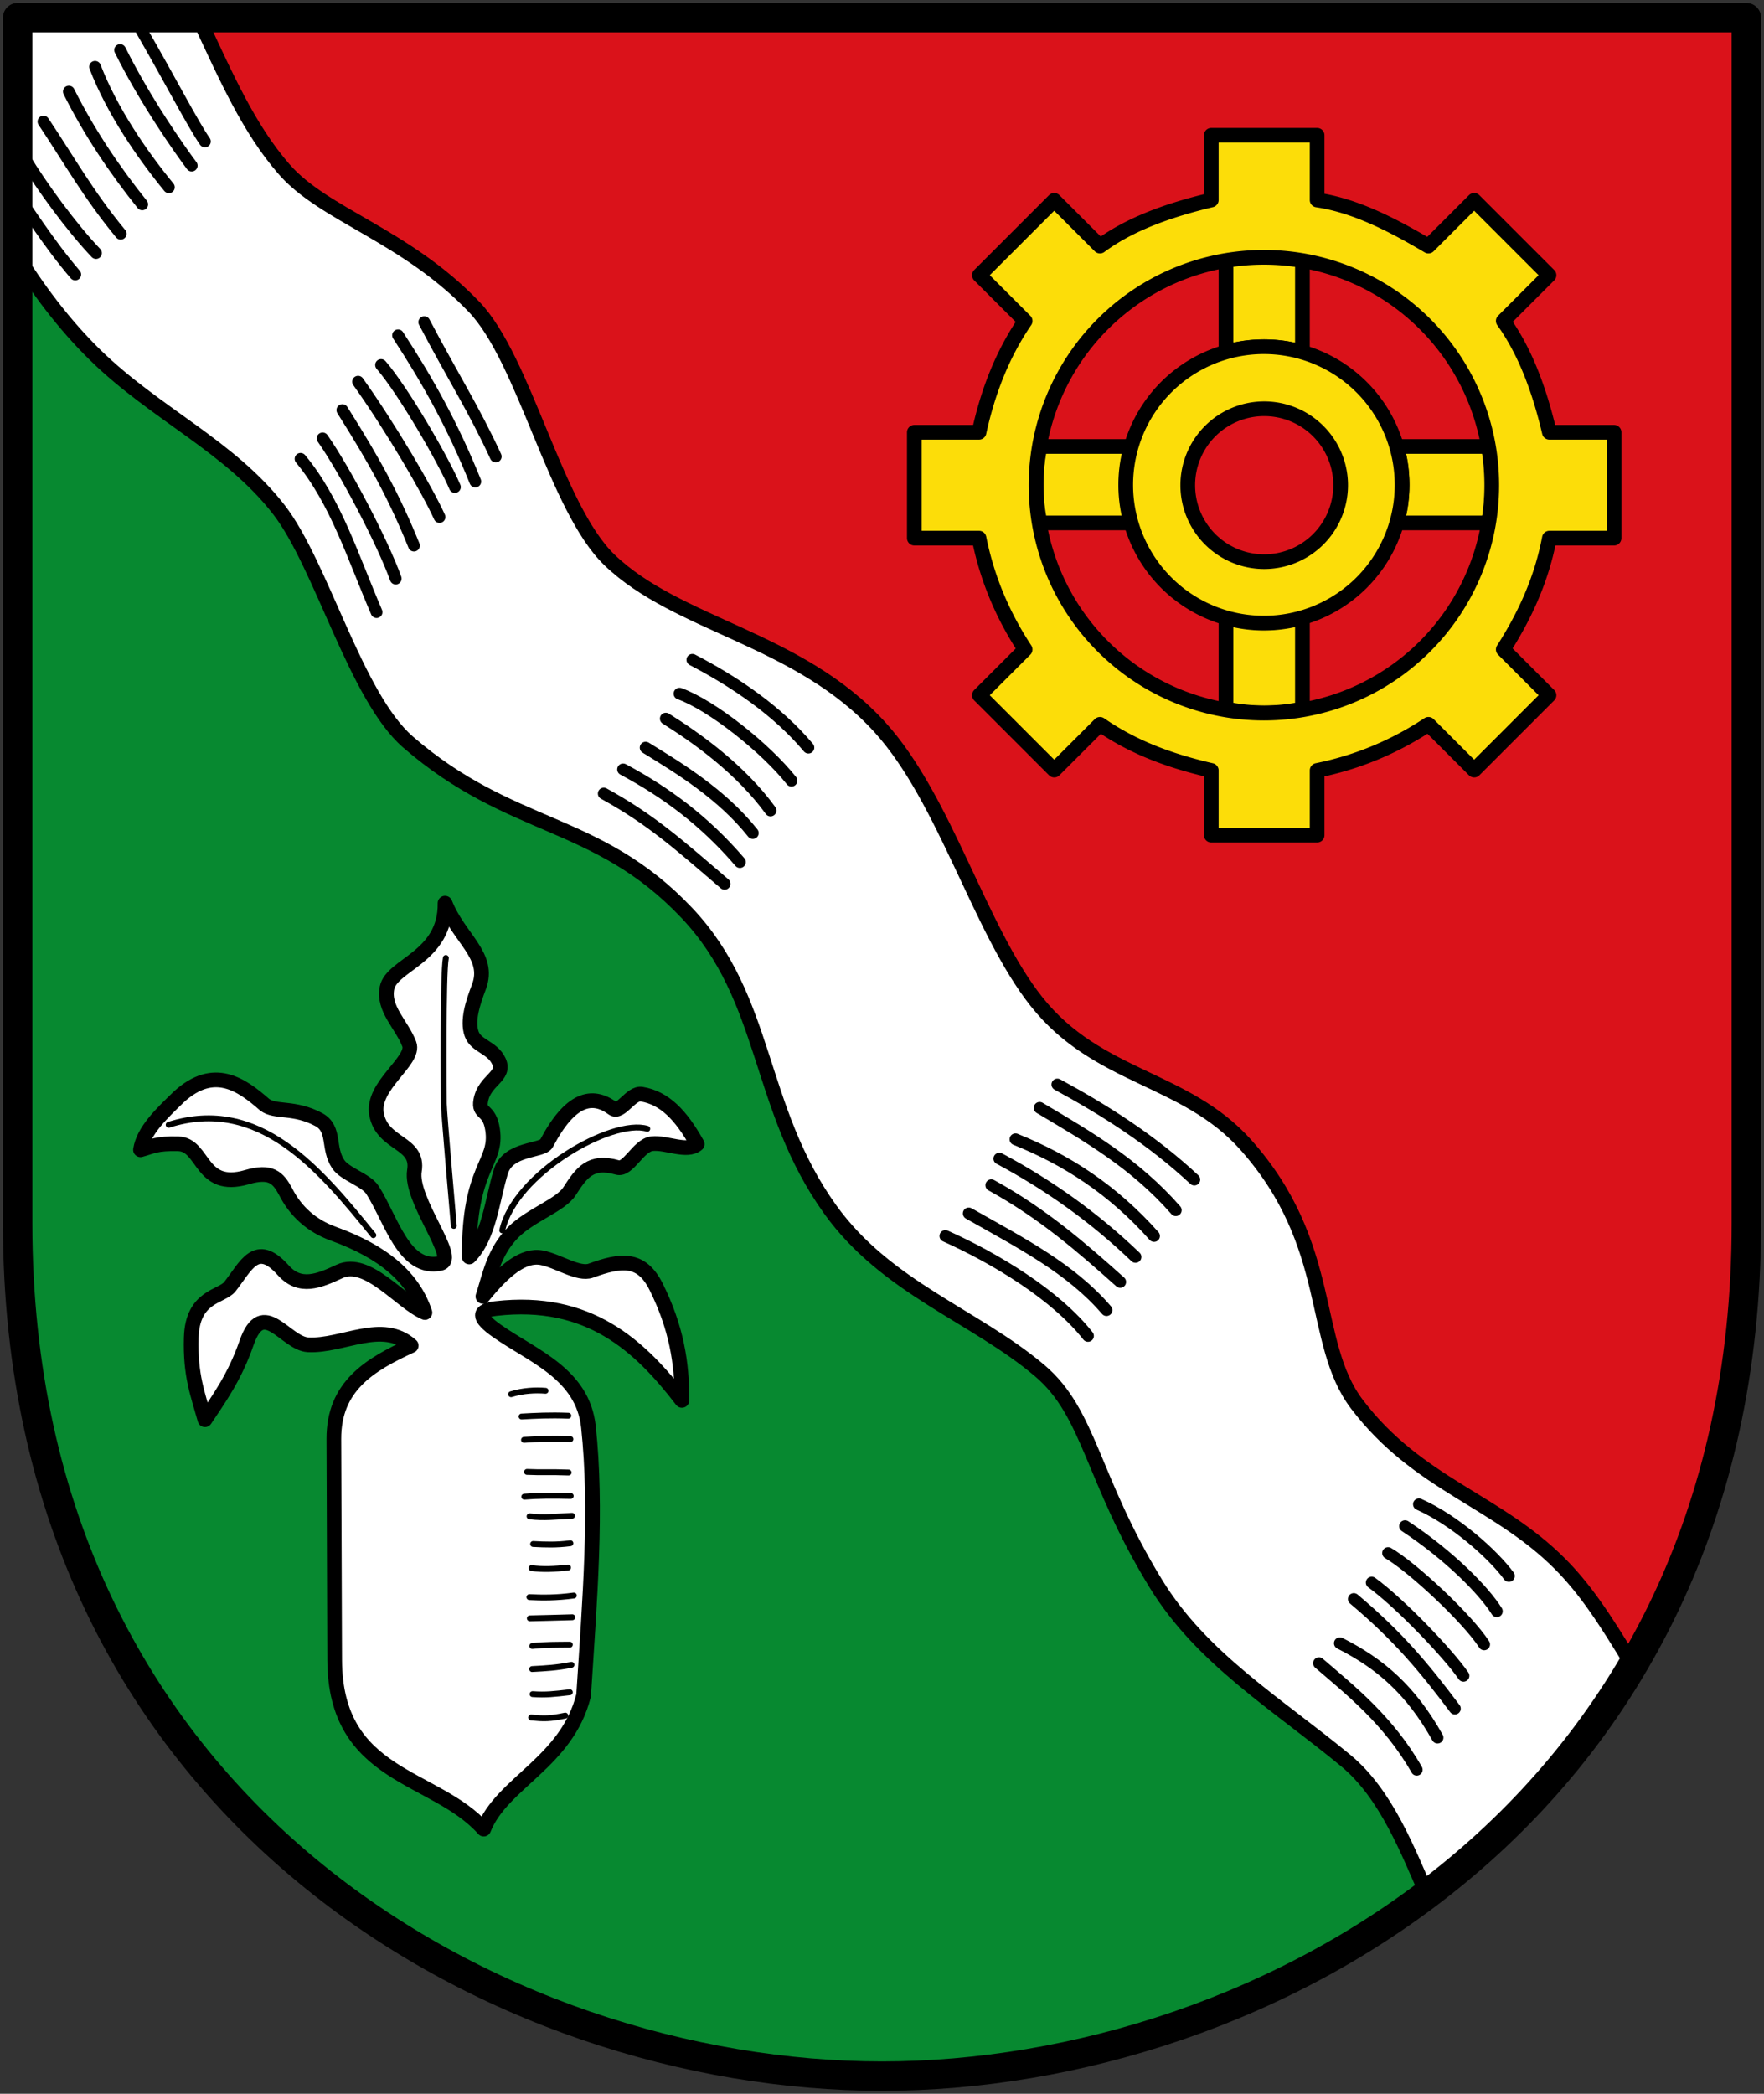 <svg xmlns="http://www.w3.org/2000/svg" width="600" height="712" viewBox="4.061 -100.531 600 712" xml:space="preserve"><rect x="4.061" y="-100.531" width="600" height="712" fill="#333333" stroke="none"/><path d="M519.58 503.731c-59.642 72.02-151.95 105.738-231.519 105.738-130 0-294-90-294-290v-410" style="fill:#078930;stroke:none;stroke-width:2;stroke-linecap:round;stroke-linejoin:round;stroke-miterlimit:4;stroke-dasharray:none;stroke-opacity:1" transform="translate(16 -4)"/><path d="M-5.939-90.531h588v410c0 77.585-24.68 138.617-62.48 184.262" style="fill:#da121a;stroke:none;stroke-width:2;stroke-linecap:round;stroke-linejoin:round;stroke-miterlimit:4;stroke-dasharray:none;stroke-opacity:1" transform="translate(16 -4)"/><path d="M55.58-90.531c9.692 20.855 17.18 37.808 29.049 51.48 13.676 15.752 41.2 22.382 64.674 46.86 17.31 18.052 27.6 68.272 46.039 86.05 23.305 22.47 64.464 26.542 92.077 57 22.256 24.549 33.722 68.645 53.164 93.174 20.837 26.29 50.623 25.632 71.25 48.78 30.515 34.24 21.735 67.106 37.819 88.24 20.717 27.225 47.553 32.606 69.058 54.26 8.265 8.323 14.8 17.944 24.729 34.47-25.266 40.01-47.385 57.994-69.833 78.284-6.61-14.994-13.974-34.484-27.791-45.888-23.655-19.524-49.023-34.69-64.674-60.289-21.833-35.711-22.334-57.852-39.462-72.346-22.135-18.733-52.115-28.147-71.25-54.809-25.022-34.862-20.97-71.485-48.78-100.847-30.546-32.252-59.618-27.568-94.818-58.096-17.788-15.428-29.306-60.071-43.846-78.924-16.605-21.53-42.181-32.762-62.482-52.616C10.09 14.067.692 1.767-7.583-11.92l1.644-78.61zM152.591 525.473c6.21-15.803 28.27-22.672 33.981-45.49 2.137-33.2 4.637-63.314 1.645-91.256-1.935-18.064-18.812-24.035-31.099-32.644-6.738-4.72-6.367-6.957-.416-7.64 31.566-3.624 48.969 12.559 63.303 31.24.091-12.606-1.881-24.792-8.769-38.64-5.01-10.07-11.987-9.22-22.197-5.48-4.204 1.54-11.167-3.34-16.717-4.384-6.23-1.17-12.712 4.146-20.005 13.153 2.19-6.577 3.551-15.105 10.414-21.923 5.777-5.74 16.012-9.142 19.021-13.805 4.095-6.345 7.155-10.765 16.33-8.119 3.658 1.055 7.125-7.583 11.737-8.095 4.914-.545 11.899 3.123 15.393.148-5.566-9.983-11.165-15.7-18.909-16.99-3.647-.608-7.172 6.79-9.842 4.83-7.077-5.193-14.469-3.332-22.495 11.886-1.454 2.757-13.076 1.513-15.55 9.629-3.015 9.888-3.93 22.098-10.758 29.01-.206-30.939 9.707-31.594 7.948-43.298-1.098-7.301-4.884-5.027-4.021-9.888 1.253-7.057 8.61-8.142 6.142-13.398-2.238-4.768-7.722-5.05-9.233-9.252-1.603-4.461.397-10.555 2.453-15.967 4.05-10.662-6.736-16.425-11.51-28.5.249 18.4-18.11 20.828-19.73 28.774-1.47 7.205 5.037 12.514 7.551 19.137 2.153 5.67-12.947 14.159-11.114 23.888 1.982 10.52 14.518 9.27 12.88 19.182-1.655 10.01 15.32 30.159 8.769 31.515-12.278 2.543-16.573-14.765-23.02-24.938-2.187-3.451-9.317-5.328-11.647-8.772-3.734-5.522-.89-11.976-6.543-15.14-8.516-4.6-14.877-2.302-18.53-5.136-7.938-6.943-17.212-13.46-29.05-2.74-5.993 5.799-12.137 11.576-13.153 18.086 4.102-1.129 5.436-2.215 12.837-2.024 8.953.23 7.279 16.016 23.336 11.342 8.189-2.384 10.607.14 13.176 4.898 3.387 6.757 8.914 11.669 16.147 14.285 17.585 6.361 27.356 15.154 31.24 26.856-8.312-3.498-19.496-18.434-29.048-13.976-7.045 3.287-13.468 5.943-19.124-.394-9.235-10.348-12.7-1.346-18.16 5.56-2.812 3.558-12.718 3.063-13.14 17.305-.38 12.883 2.225 19.226 4.659 27.952 4.713-7.091 10.089-14.42 14.138-26.085 5.541-15.963 13.229.209 20.94.6 11.763.596 25.252-8.533 35.077.273-14.129 6.514-26.374 13.77-26.308 31.79l.274 75.086c.147 40.365 34.031 38.829 50.697 57.549z" style="fill:#fff;stroke:#000;stroke-width:5;stroke-linecap:round;stroke-linejoin:round;stroke-miterlimit:4;stroke-dasharray:none;stroke-opacity:1" transform="translate(16 -4)"/><path style="fill:#fcdd09;stroke:#000;stroke-width:5;stroke-linecap:round;stroke-linejoin:round;stroke-miterlimit:4;stroke-dasharray:none;stroke-opacity:1" d="M405.061-9.931v31.2c8-2.516 17.903-2.516 26 0v-31.2c-8-1.8-18-1.8-26 0zM405.061 142.517v-31.2c8 2.515 17.903 2.515 26 0v31.2c-8 1.8-18 1.8-26 0z" transform="translate(16 -2)"/><path d="M405.061-9.931v31.2c8-2.516 17.903-2.516 26 0v-31.2c-8-1.8-18-1.8-26 0zM405.061 142.517v-31.2c8 2.515 17.903 2.515 26 0v31.2c-8 1.8-18 1.8-26 0z" style="fill:#fcdd09;stroke:#000;stroke-width:5;stroke-linecap:round;stroke-linejoin:round;stroke-miterlimit:4;stroke-dasharray:none;stroke-opacity:1" transform="rotate(-90 425.061 57.293)"/><path style="opacity:1;fill:#fcdd09;fill-opacity:1;stroke:#000;stroke-width:5;stroke-linecap:round;stroke-linejoin:round;stroke-miterlimit:4;stroke-dasharray:none;stroke-opacity:1" d="M464.961 66.369a47 47 0 0 1-47 47 47 47 0 0 1-47-47 47 47 0 0 1 47-47 47 47 0 0 1 47 47z" transform="translate(16 -2)"/><path style="opacity:1;fill:#da121a;fill-opacity:1;stroke:#000;stroke-width:5;stroke-linecap:round;stroke-linejoin:round;stroke-miterlimit:4;stroke-dasharray:none;stroke-opacity:1" d="M444.061 66.469a26 26 0 0 1-26 26 26 26 0 0 1-26-26 26 26 0 0 1 26-26 26 26 0 0 1 26 26z" transform="translate(16 -2)"/><path style="fill:#fcdd09;stroke:#000;stroke-width:5;stroke-linecap:round;stroke-linejoin:round;stroke-miterlimit:4;stroke-dasharray:none;stroke-opacity:1" d="M537.061 84.469v-36h-22c-2.597-14.304-8.564-26.45-15.683-37.861L514.935-4.95l-25.456-25.456-15.557 15.557c-10.892-7.214-23.289-12.699-37.861-15.683v-22h-36v22c-13.37 2.93-26.144 7.69-37.861 15.683l-15.557-15.557-25.456 25.456 15.557 15.557c-7.847 12.697-13.623 25.333-15.683 37.861h-22v36h22c3.588 13.974 7.893 27.355 15.683 37.861l-15.557 15.557 25.456 25.456 15.557-15.557c12.343 7.586 25.073 13.758 37.861 15.683v22h36v-22c13.58-2.556 26.08-8.12 37.861-15.683l15.557 15.557 25.456-25.456-15.557-15.557c8.079-12.152 12.993-24.824 15.683-37.861Zm-173.73-72.73a77.5 77.5 0 0 1 109.601 0 77.5 77.5 0 0 1 0 109.601 77.5 77.5 0 0 1-109.601 0 77.5 77.5 0 0 1 0-109.601z" transform="rotate(135 426.475 68.783)"/><path d="M501.29 439.393c-5.366-7.336-18.404-18.975-30.598-24.378m-4.726 7.437c15.292 10.09 26.933 22.046 31.217 28.936m-4.312 11.264c-5.56-8.624-24.08-26.035-32.672-31.051m-5.565 10.037c9.852 7.19 26.18 24.347 31.21 31.702m-2.93 11.15c-10.56-14.053-19.18-24.475-34.38-37.26m-4.74 15.032c13.819 6.992 24.15 15.94 33.225 32.094m-7.074 10.93c-9.707-17.036-22.93-27.293-33.253-36.23M57.755-48.435c-3.946-5.616-12.103-21.396-21.571-37.757m-7.267 6.675c8.597 17.346 20.472 34.152 24.35 39.303m-7.763 7.358c-9.088-11.067-19.385-26.06-25.11-40.957m-8.913 8.426c7.076 14.134 15.854 27.043 24.953 38.347m-7.318 9.995C18.12-30.319 11.526-42.222 2.848-55.184m-6.453 12.36c5.709 9.53 16.118 23.757 24.316 32.341M13.658-3.19C4.691-13.627-3.52-26.675-6.445-30.662m163.129 89.377c-7.508-16.303-14.57-27.151-24.312-45.704m-8.911 4.482c10.242 15.703 18.554 30.59 26.268 49.717m-6.94 1.877c-3.882-9.148-17.468-32.637-25.111-41.505m-7.816 5.686c11.186 15.716 23.527 36.826 27.693 46.02m-8.688 9.72c-6.61-16.288-13.206-28.464-24.35-46.085m-6.727 9.62c7.627 10.844 20.503 35.503 24.864 47.687m-6.504 11.403C108.004 92.7 102.26 73.898 90.29 59.498m133.277 68.342c14.737 7.673 29.045 17.458 39.462 29.87m-5.755 11.236c-8.69-10.987-27.038-25.625-38.092-29.597m-4.659 8.496c10.84 6.805 25.517 17.31 35.626 31.24m-6.03 7.673c-10.637-13.361-25.344-22.222-36.447-29.048m-7.673 7.4c14.524 7.764 27.678 17.446 39.736 31.514m-5.207 7.399c-15.646-13.415-25.118-21.933-41.106-30.693m200.872 131.266c-14.269-13.299-30.136-23.4-46.587-32.337m-6.029 7.947c16.108 9.592 32.334 18.829 46.313 34.804m-7.399 8.769c-13.945-15.675-29.573-25.825-47.135-32.885m-5.48 6.577c16.868 8.998 32.367 20.05 46.312 33.433m-5.206 8.495c-13.105-11.717-26.442-23.318-43.847-32.885m-7.673 9.592c18.087 10.23 34.803 18.817 46.86 32.885m-6.302 8.769c-10.988-13.963-31.421-26.318-48.505-33.981" style="fill:none;stroke:#000;stroke-width:4;stroke-linecap:round;stroke-linejoin:round;stroke-miterlimit:4;stroke-dasharray:none;stroke-opacity:1" transform="translate(16 -4)"/><path d="M168.715 487.521c4.288.411 6.299.463 11.618-.645m-11.133-7.3c4.578.315 7.267-.022 12.683-.645m-12.827-7.883c4.729-.254 8.243-.426 13.375-1.437m-13.328-6.409c4.288-.46 8.333-.41 12.78-.45m-13.602-8.95c4.147-.06 8.824-.232 14.44-.371m-14.587-6.838c4.288.218 9.108.27 15.106-.548m-14.378-9.337c3.857.522 7.662.35 12.407-.177m-11.875-8.015c4.287.218 7.848.366 12.683-.257m-13.893-9.143c4.923.618 9.018.058 14.441-.177m-16.235-6.506c4.288-.364 9.69-.41 15.784-.257M167.312 404c4.729.23 7.662-.038 14.15.21m-15.169-11.1c4.288-.364 9.69-.41 15.784-.257m-16.606-7.69c4.729-.254 9.406-.523 15.894-.274m-19.47-7.302c4.1-1.26 8.296-1.456 11.717-1.174m-58.564-52.91C96.96 301.155 76.3 276.149 45.44 285.962m113.453 35.9c4.263-19.346 37.428-38.143 49.328-34.53m-65.804 33.018s-3.401-38.853-3.402-41.593c0-2.74-.37-44.192.695-49.521" style="fill:none;stroke:#000;stroke-width:2;stroke-linecap:round;stroke-linejoin:round;stroke-miterlimit:4;stroke-dasharray:none;stroke-opacity:1" transform="translate(16 -4)"/><path d="M-5.939 319.469v-410h588v410c0 200-164 290-294 290s-294-90-294-290z" style="fill:none;stroke:#000;stroke-width:10;stroke-linecap:round;stroke-linejoin:round;stroke-miterlimit:4;stroke-dasharray:none;stroke-opacity:1" transform="translate(16 -4)"/></svg>